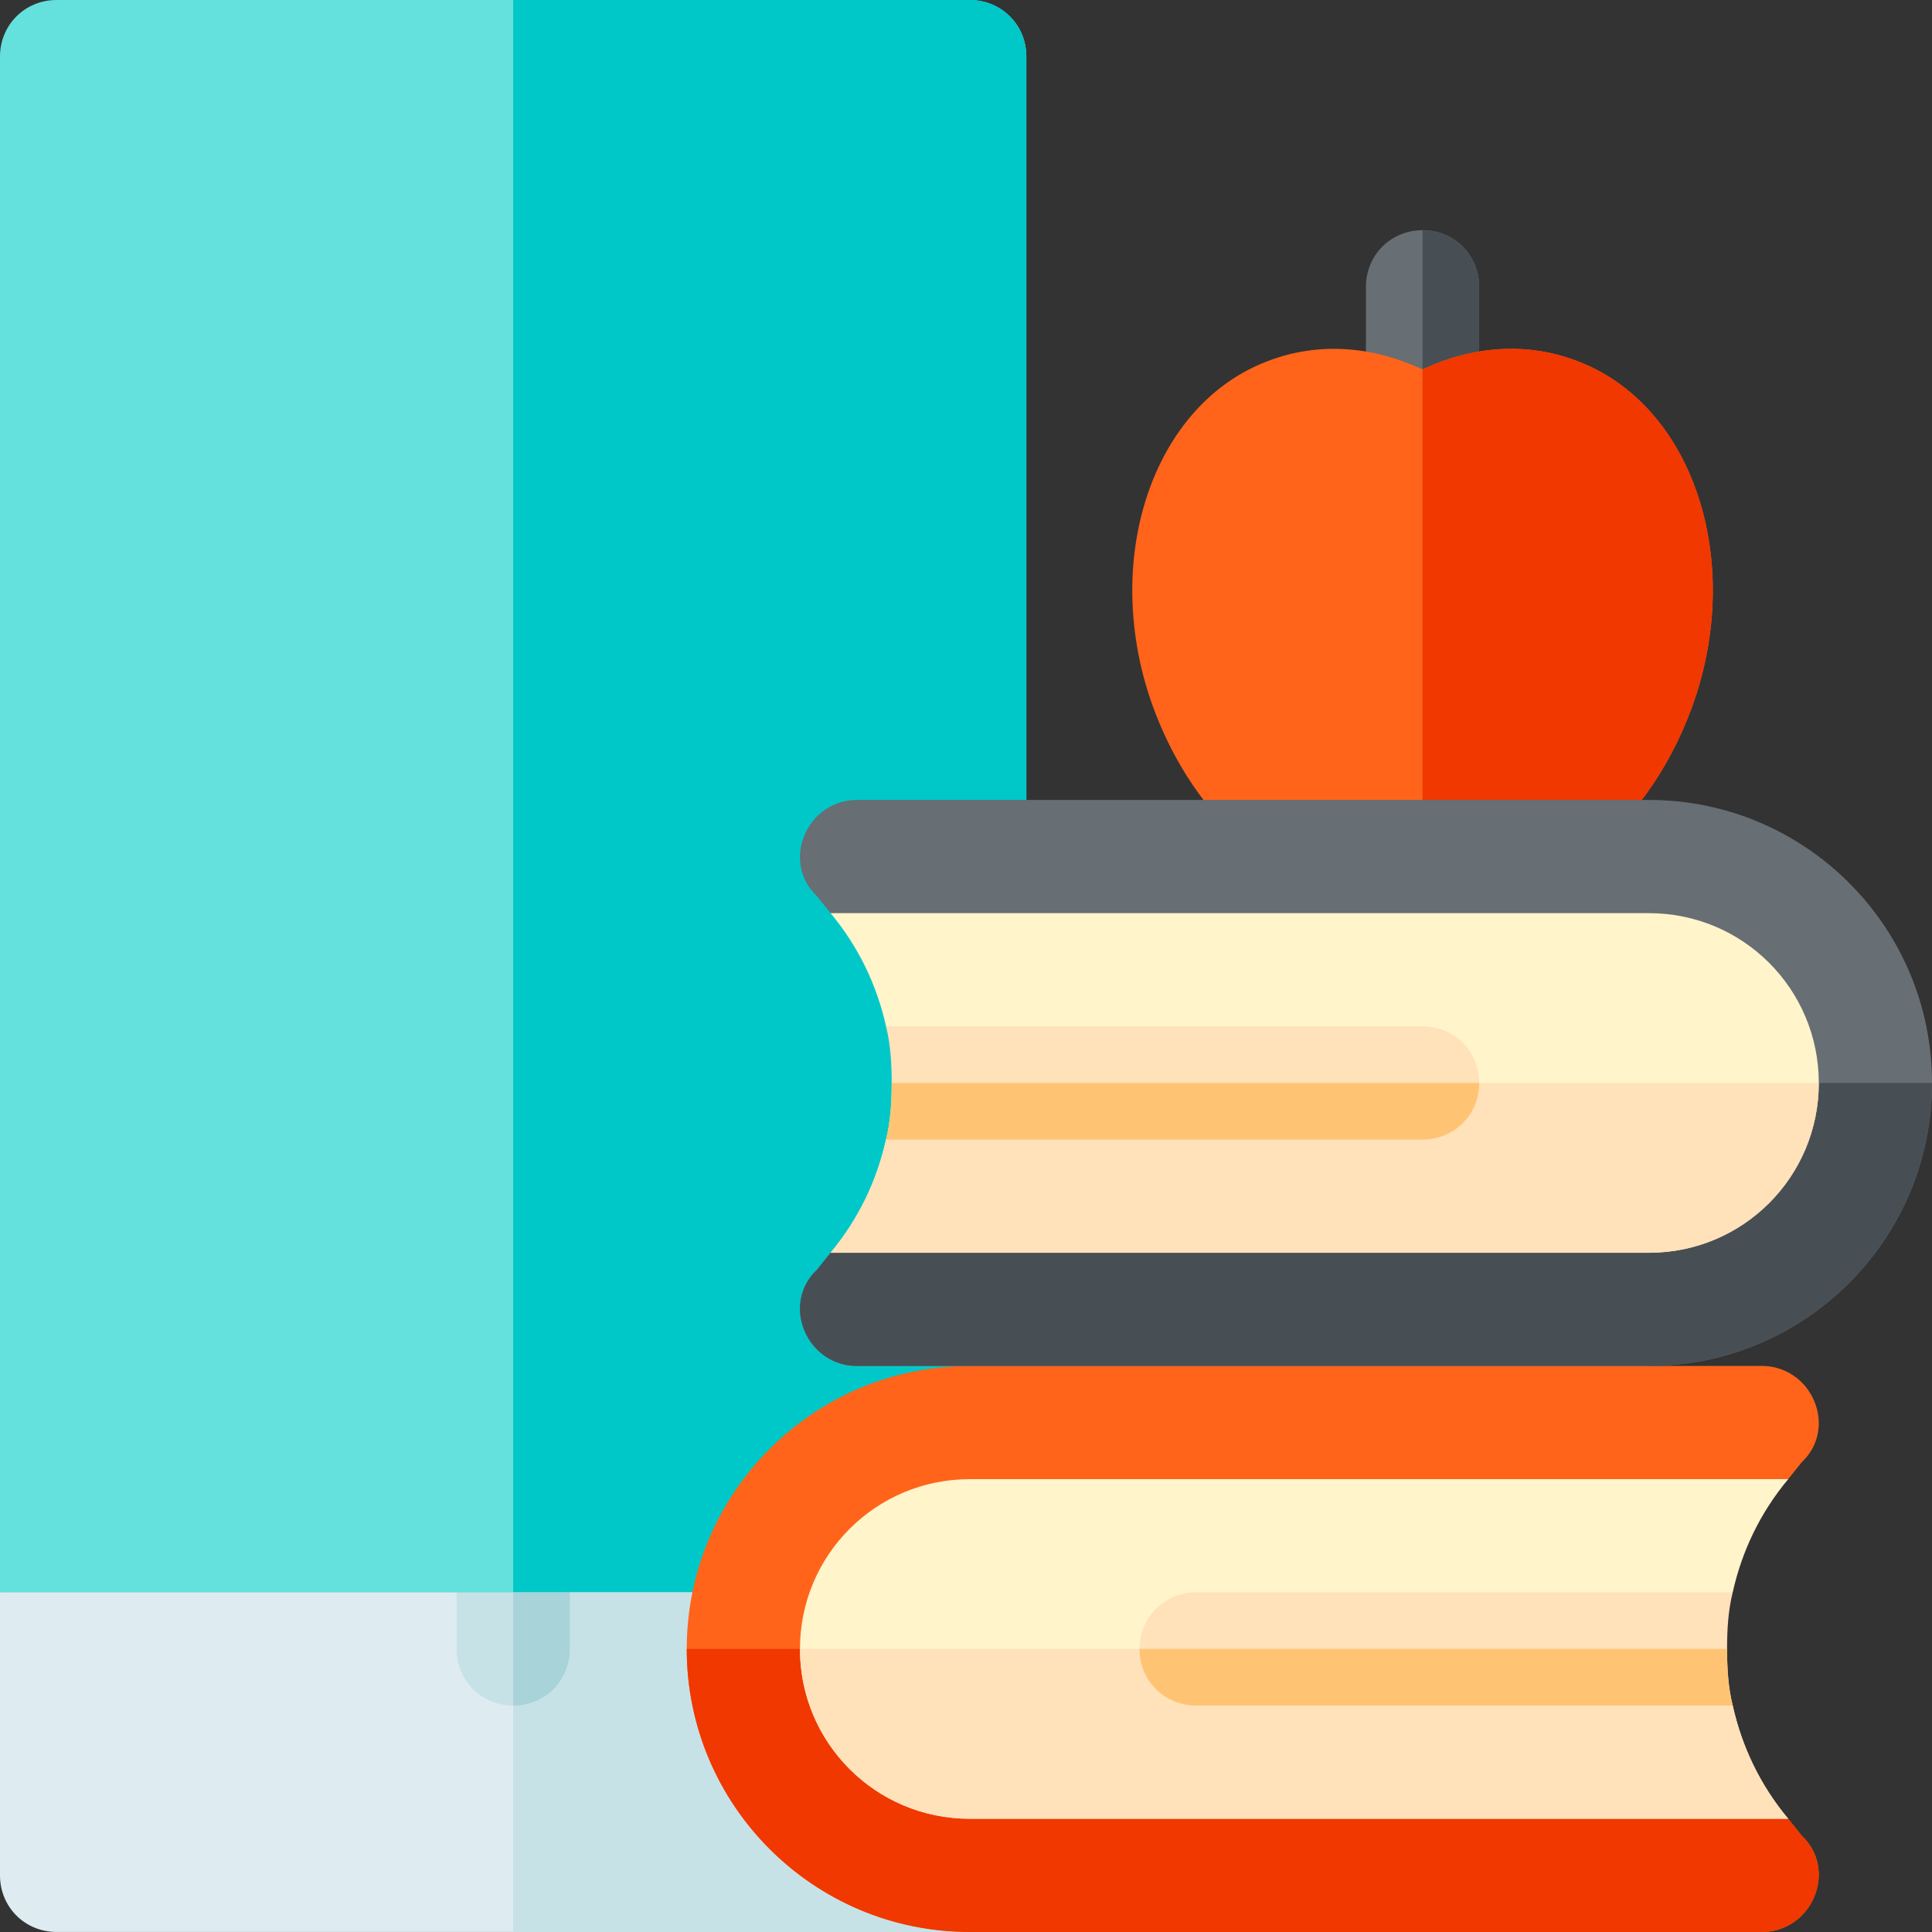 <svg height="512pt" viewBox="0 0 512.001 512" width="512pt" xmlns="http://www.w3.org/2000/svg"><rect x="0" y="0" width="512.001" height="512" fill="#333333" stroke="none"/><path d="m391.992 76v39.996c0 8.402-6.598 15-15 15-8.402 0-15-6.598-15-15v-39.996c0-8.402 6.598-15 15-15 8.402 0 15 6.598 15 15zm0 0" fill="#676e74"/><path d="m391.992 76v39.996c0 8.402-6.598 15-15 15v-69.996c8.402 0 15 6.598 15 15zm0 0" fill="#474f54"/><path d="m417.488 95.5c-12.898-4.801-26.996-3.902-40.496 2.398-13.5-6.301-27.598-7.199-40.5-2.398-31.199 11.398-44.996 53.199-30.898 91.895 13.801 37.5 45 55.801 71.398 52.5 29.398 3.898 58.801-18 71.398-52.5 14.098-38.695.301-80.496-30.902-91.895zm0 0" fill="#ff641a"/><path d="m448.391 187.395c-12.598 34.5-42 56.398-71.398 52.5v-141.996c13.5-6.301 27.598-7.199 40.496-2.398 31.203 11.398 45 53.199 30.902 91.895zm0 0" fill="#f03800"/><path d="m271.996 15v406.992l-30 30h-211.996l-30-30v-406.992c0-8.402 6.598-15 15-15h241.996c8.398 0 15 6.598 15 15zm0 0" fill="#64e1dc"/><path d="m271.996 15v406.992l-30 30h-106v-451.992h121c8.398 0 15 6.598 15 15zm0 0" fill="#00c8c8"/><path d="m271.996 421.992v74.996c0 8.402-6.602 15-15 15h-241.996c-8.402 0-15-6.598-15-15v-74.996h120.996l15 15 15-15zm0 0" fill="#deecf1"/><path d="m271.996 421.992v74.996c0 8.402-6.602 15-15 15h-121v-74.996l15-15zm0 0" fill="#c6e2e7"/><path d="m150.996 421.992v15c0 8.398-6.598 15-15 15-8.398 0-15-6.602-15-15v-15zm0 0" fill="#c6e2e7"/><path d="m150.996 421.992v15c0 8.398-6.598 15-15 15v-30zm0 0" fill="#a8d3d8"/><path d="m477.488 486.488c4.5 4.199 5.699 10.5 3.301 16.199-2.398 5.699-7.801 9.301-13.801 9.301h-209.992c-41.402 0-75-33.598-75-75 0-41.398 33.598-74.996 75-74.996l99.371-30 80.633 30h29.988c6 0 11.402 3.598 13.801 9.301 2.402 5.699 1.199 12-3.301 16.195-1.199 1.504-2.398 3.004-3.598 4.504l-36.898 30v29.996l36.898 30c1.199 1.5 2.398 3 3.598 4.5zm0 0" fill="#ff641a"/><path d="m480.789 502.691c-2.398 5.699-7.797 9.297-13.801 9.297h-209.992c-41.402 0-75-33.598-75-74.996h254.996v15l36.898 29.996c1.199 1.5 2.398 3 3.598 4.504 4.5 4.195 5.699 10.496 3.301 16.199zm0 0" fill="#f03800"/><path d="m459.191 451.992c2.398 10.797 7.199 21 14.699 29.996h-216.895c-24.902 0-45-20.098-45-44.996 0-24.902 20.098-45 45-45h216.895c-7.5 9-12.301 19.199-14.703 30l-37.199 15zm0 0" fill="#fff4ca"/><path d="m473.891 481.988h-216.895c-24.902 0-45-20.098-45-44.996h209.996l37.199 15c2.398 10.797 7.199 21 14.699 29.996zm0 0" fill="#ffe1ba"/><path d="m457.691 436.992c0 5.098.297 10.199 1.5 15h-142.199c-8.398 0-15-6.602-15-15 0-8.402 6.602-15 15-15h142.199c-1.203 4.797-1.5 9.898-1.5 15zm0 0" fill="#ffe1ba"/><path d="m459.191 451.992h-142.199c-8.398 0-15-6.602-15-15h155.699c0 5.098.297 10.199 1.5 15zm0 0" fill="#ffc473"/><path d="m216.508 336.492c-4.5 4.199-5.699 10.5-3.301 16.199 2.398 5.699 7.801 9.301 13.801 9.301h209.996c41.398 0 74.996-33.602 74.996-75 0-41.398-33.598-74.996-74.996-74.996h-209.996c-6 0-11.402 3.598-13.801 9.297-2.398 5.703-1.199 12.004 3.301 16.199 1.199 1.504 2.398 3.004 3.598 4.504l36.898 29.996v30l-36.898 30c-1.199 1.5-2.398 3-3.598 4.5zm0 0" fill="#676e74"/><path d="m213.207 352.691c2.398 5.703 7.801 9.301 13.801 9.301h209.996c41.398 0 74.996-33.598 74.996-74.996h-254.992v14.996l-36.898 30c-1.203 1.5-2.402 3-3.602 4.504-4.5 4.195-5.699 10.496-3.301 16.195zm0 0" fill="#474f54"/><path d="m234.809 301.992c-2.402 10.801-7.203 21-14.703 30h216.895c24.902 0 45-20.098 45-44.996 0-24.902-20.098-45-45-45h-216.895c7.5 9 12.301 19.199 14.703 30l37.199 15zm0 0" fill="#fff4ca"/><path d="m220.105 331.992h216.895c24.902 0 45-20.098 45-44.996h-209.996l-37.199 14.996c-2.398 10.801-7.199 21-14.699 30zm0 0" fill="#ffe1ba"/><path d="m236.305 286.996c0 5.098-.297 10.199-1.5 14.996h142.199c8.398 0 15-6.598 15-14.996 0-8.402-6.602-15-15-15h-142.199c1.203 4.797 1.5 9.898 1.5 15zm0 0" fill="#ffe1ba"/><path d="m234.809 301.992h142.195c8.402 0 15-6.598 15-14.996h-155.695c-.004 5.098-.301 10.199-1.5 14.996zm0 0" fill="#ffc473"/></svg>